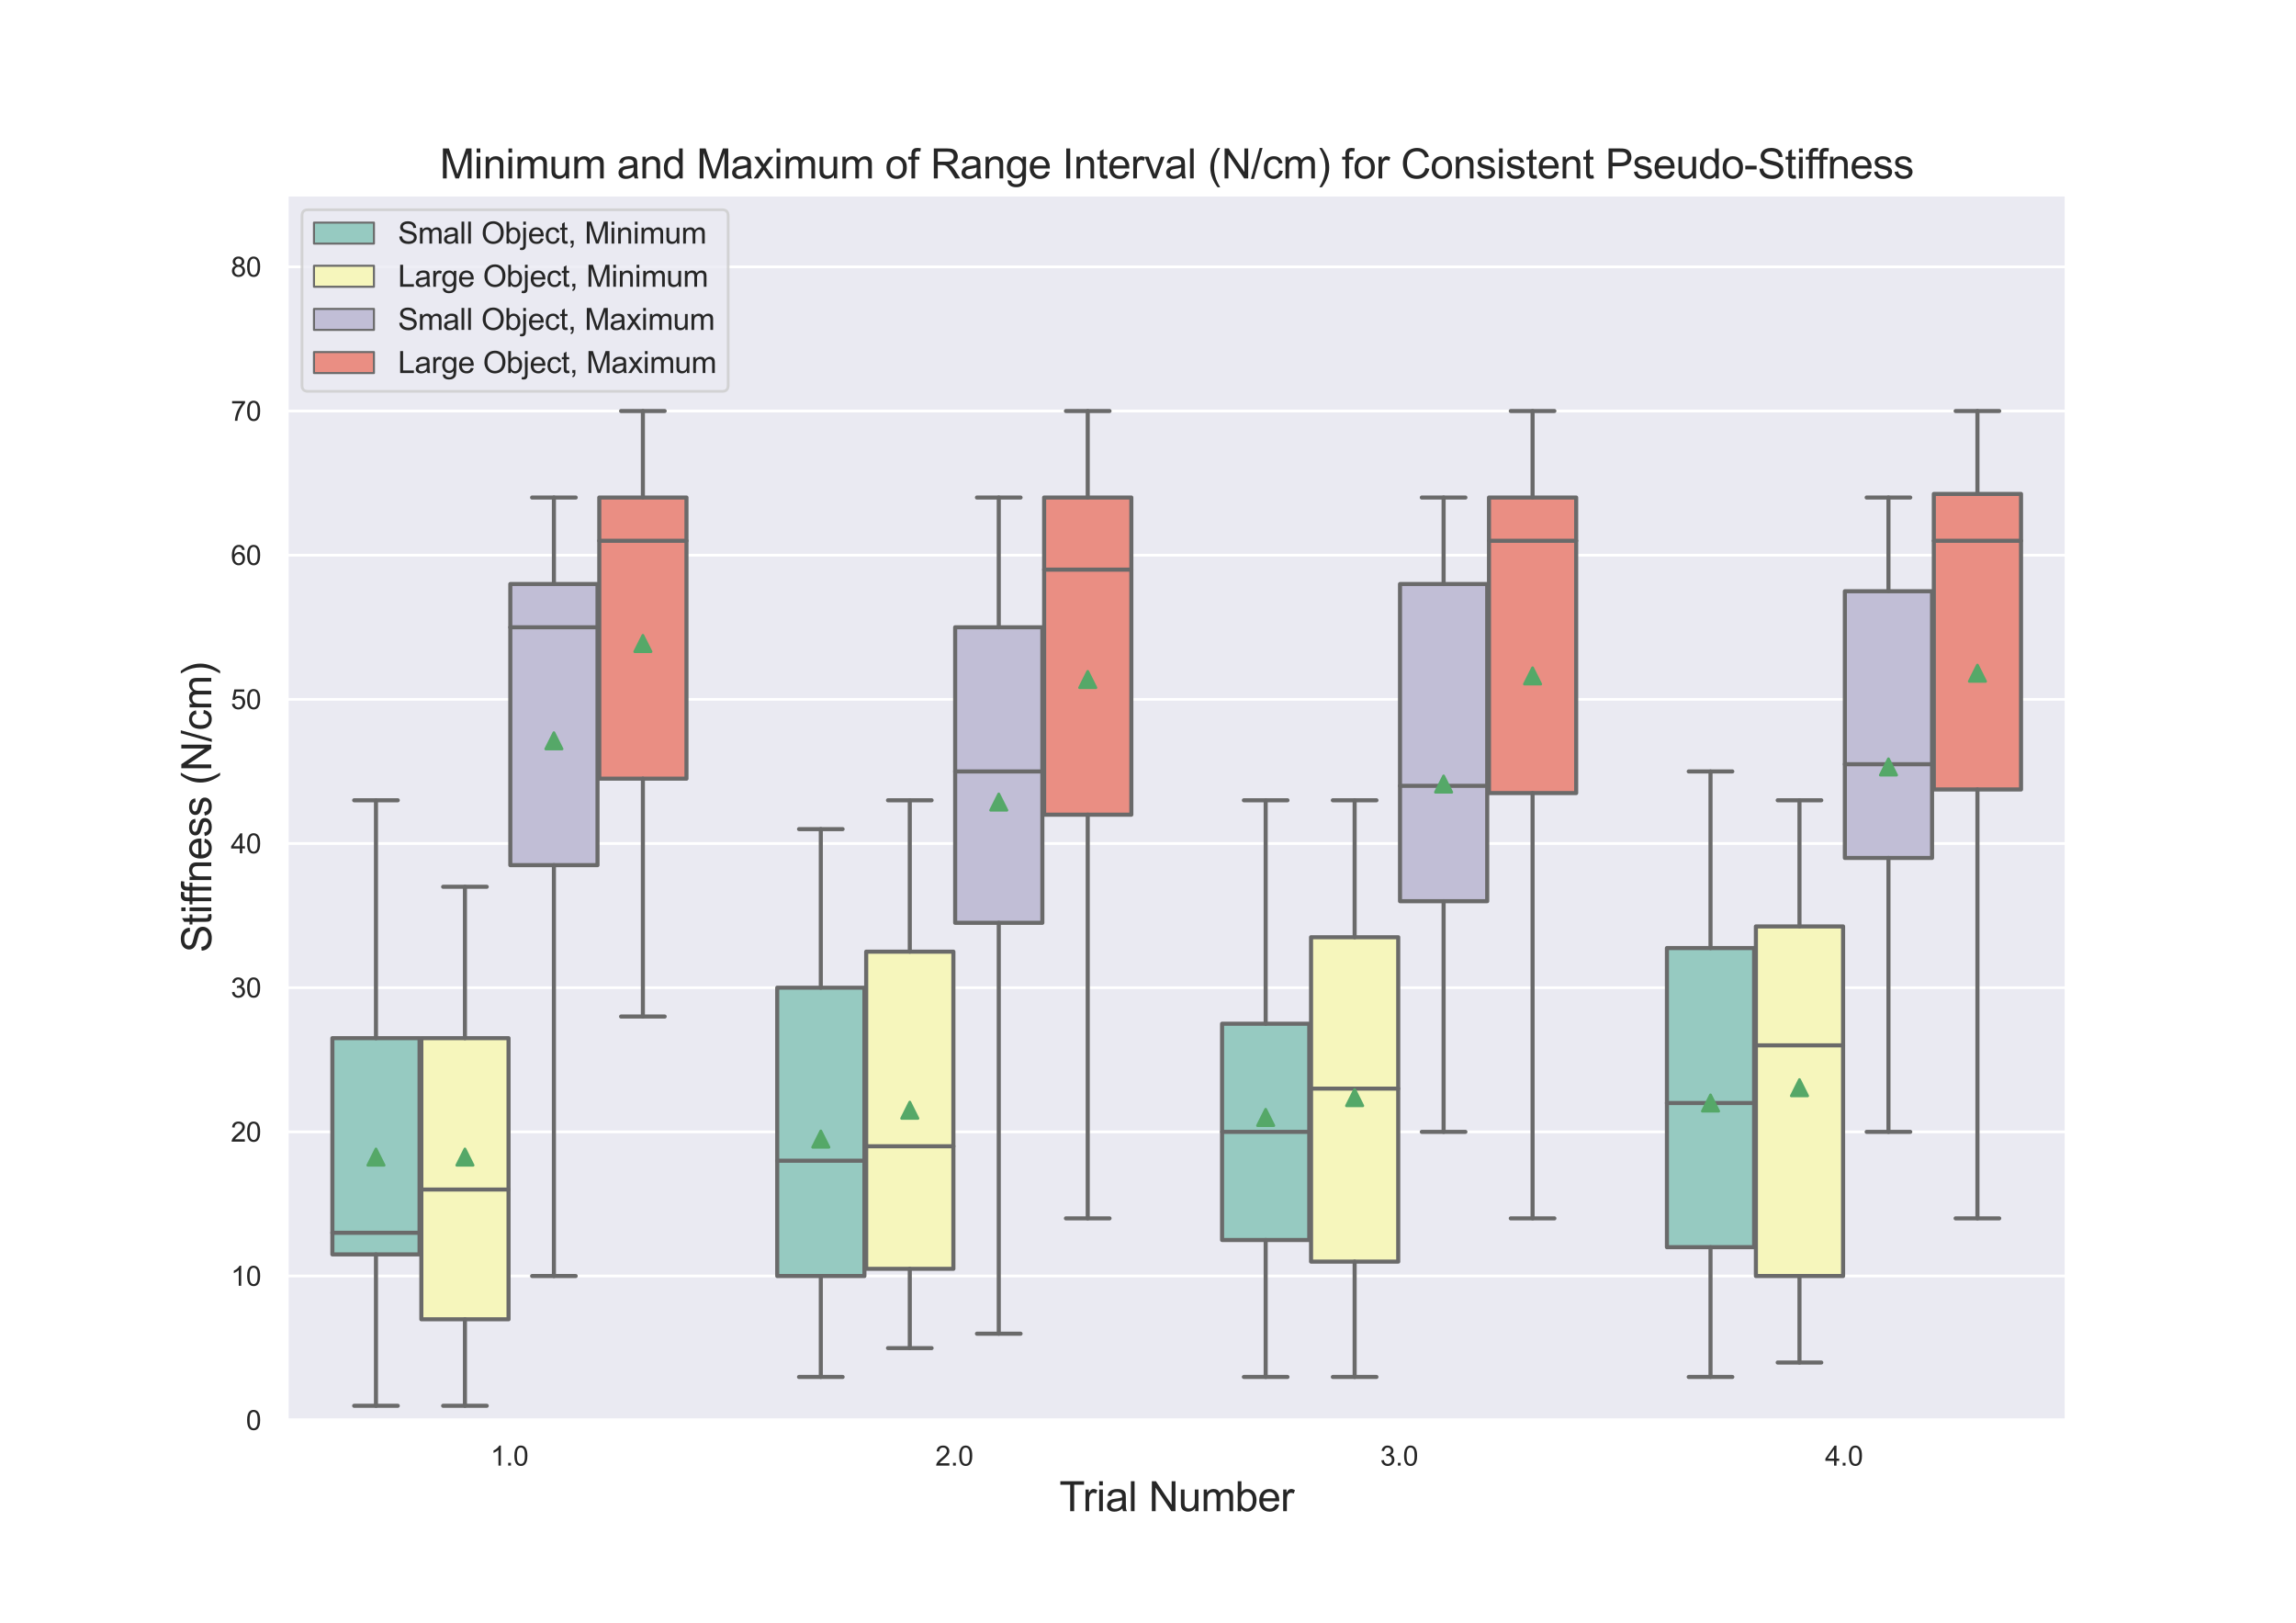 <?xml version="1.0" encoding="utf-8" standalone="no"?>
<!DOCTYPE svg PUBLIC "-//W3C//DTD SVG 1.1//EN"
  "http://www.w3.org/Graphics/SVG/1.1/DTD/svg11.dtd">
<svg height="595.44pt" version="1.1" viewBox="0 0 842.4 595.44" width="842.4pt" xmlns="http://www.w3.org/2000/svg" xmlns:xlink="http://www.w3.org/1999/xlink">
 <defs>
  <style type="text/css">*{stroke-linecap:butt;stroke-linejoin:round;}</style>
 </defs>
 <g id="figure_1">
  <g id="patch_1">
   <path d="M 0 595.44 
L 842.4 595.44 
L 842.4 0 
L 0 0 
z
" style="fill:#ffffff;"/>
  </g>
  <g id="axes_1">
   <g id="patch_2">
    <path d="M 105.3 521.01 
L 758.16 521.01 
L 758.16 71.453 
L 105.3 71.453 
z
" style="fill:#eaeaf2;"/>
   </g>
   <g id="matplotlib.axis_1">
    <g id="xtick_1">
     <g id="text_1">
      <!-- 1.0 -->
      <g style="fill:#262626;" transform="translate(179.958 537.668)scale(0.1 -0.1)">
       <defs>
        <path d="M 2384 0 
L 1822 0 
L 1822 3584 
Q 1619 3391 1289 3197 
Q 959 3003 697 2906 
L 697 3450 
Q 1169 3672 1522 3987 
Q 1875 4303 2022 4600 
L 2384 4600 
L 2384 0 
z
" id="ArialMT-31" transform="scale(0.016)"/>
        <path d="M 581 0 
L 581 641 
L 1222 641 
L 1222 0 
L 581 0 
z
" id="ArialMT-2e" transform="scale(0.016)"/>
        <path d="M 266 2259 
Q 266 3072 433 3567 
Q 600 4063 929 4331 
Q 1259 4600 1759 4600 
Q 2128 4600 2406 4451 
Q 2684 4303 2865 4023 
Q 3047 3744 3150 3342 
Q 3253 2941 3253 2259 
Q 3253 1453 3087 958 
Q 2922 463 2592 192 
Q 2263 -78 1759 -78 
Q 1097 -78 719 397 
Q 266 969 266 2259 
z
M 844 2259 
Q 844 1131 1108 757 
Q 1372 384 1759 384 
Q 2147 384 2411 759 
Q 2675 1134 2675 2259 
Q 2675 3391 2411 3762 
Q 2147 4134 1753 4134 
Q 1366 4134 1134 3806 
Q 844 3388 844 2259 
z
" id="ArialMT-30" transform="scale(0.016)"/>
       </defs>
       <use xlink:href="#ArialMT-31"/>
       <use x="55.615" xlink:href="#ArialMT-2e"/>
       <use x="83.398" xlink:href="#ArialMT-30"/>
      </g>
     </g>
    </g>
    <g id="xtick_2">
     <g id="text_2">
      <!-- 2.0 -->
      <g style="fill:#262626;" transform="translate(343.173 537.668)scale(0.1 -0.1)">
       <defs>
        <path d="M 3222 541 
L 3222 0 
L 194 0 
Q 188 203 259 391 
Q 375 700 629 1000 
Q 884 1300 1366 1694 
Q 2113 2306 2375 2664 
Q 2638 3022 2638 3341 
Q 2638 3675 2398 3904 
Q 2159 4134 1775 4134 
Q 1369 4134 1125 3890 
Q 881 3647 878 3216 
L 300 3275 
Q 359 3922 746 4261 
Q 1134 4600 1788 4600 
Q 2447 4600 2831 4234 
Q 3216 3869 3216 3328 
Q 3216 3053 3103 2787 
Q 2991 2522 2730 2228 
Q 2469 1934 1863 1422 
Q 1356 997 1212 845 
Q 1069 694 975 541 
L 3222 541 
z
" id="ArialMT-32" transform="scale(0.016)"/>
       </defs>
       <use xlink:href="#ArialMT-32"/>
       <use x="55.615" xlink:href="#ArialMT-2e"/>
       <use x="83.398" xlink:href="#ArialMT-30"/>
      </g>
     </g>
    </g>
    <g id="xtick_3">
     <g id="text_3">
      <!-- 3.0 -->
      <g style="fill:#262626;" transform="translate(506.387 537.668)scale(0.1 -0.1)">
       <defs>
        <path d="M 269 1209 
L 831 1284 
Q 928 806 1161 595 
Q 1394 384 1728 384 
Q 2125 384 2398 659 
Q 2672 934 2672 1341 
Q 2672 1728 2419 1979 
Q 2166 2231 1775 2231 
Q 1616 2231 1378 2169 
L 1441 2663 
Q 1497 2656 1531 2656 
Q 1891 2656 2178 2843 
Q 2466 3031 2466 3422 
Q 2466 3731 2256 3934 
Q 2047 4138 1716 4138 
Q 1388 4138 1169 3931 
Q 950 3725 888 3313 
L 325 3413 
Q 428 3978 793 4289 
Q 1159 4600 1703 4600 
Q 2078 4600 2393 4439 
Q 2709 4278 2876 4000 
Q 3044 3722 3044 3409 
Q 3044 3113 2884 2869 
Q 2725 2625 2413 2481 
Q 2819 2388 3044 2092 
Q 3269 1797 3269 1353 
Q 3269 753 2831 336 
Q 2394 -81 1725 -81 
Q 1122 -81 723 278 
Q 325 638 269 1209 
z
" id="ArialMT-33" transform="scale(0.016)"/>
       </defs>
       <use xlink:href="#ArialMT-33"/>
       <use x="55.615" xlink:href="#ArialMT-2e"/>
       <use x="83.398" xlink:href="#ArialMT-30"/>
      </g>
     </g>
    </g>
    <g id="xtick_4">
     <g id="text_4">
      <!-- 4.0 -->
      <g style="fill:#262626;" transform="translate(669.602 537.668)scale(0.1 -0.1)">
       <defs>
        <path d="M 2069 0 
L 2069 1097 
L 81 1097 
L 81 1613 
L 2172 4581 
L 2631 4581 
L 2631 1613 
L 3250 1613 
L 3250 1097 
L 2631 1097 
L 2631 0 
L 2069 0 
z
M 2069 1613 
L 2069 3678 
L 634 1613 
L 2069 1613 
z
" id="ArialMT-34" transform="scale(0.016)"/>
       </defs>
       <use xlink:href="#ArialMT-34"/>
       <use x="55.615" xlink:href="#ArialMT-2e"/>
       <use x="83.398" xlink:href="#ArialMT-30"/>
      </g>
     </g>
    </g>
    <g id="text_5">
     <!-- Trial Number -->
     <g style="fill:#262626;" transform="translate(388.673 554.392)scale(0.15 -0.15)">
      <defs>
       <path d="M 1659 0 
L 1659 4041 
L 150 4041 
L 150 4581 
L 3781 4581 
L 3781 4041 
L 2266 4041 
L 2266 0 
L 1659 0 
z
" id="ArialMT-54" transform="scale(0.016)"/>
       <path d="M 416 0 
L 416 3319 
L 922 3319 
L 922 2816 
Q 1116 3169 1280 3281 
Q 1444 3394 1641 3394 
Q 1925 3394 2219 3213 
L 2025 2691 
Q 1819 2813 1613 2813 
Q 1428 2813 1281 2702 
Q 1134 2591 1072 2394 
Q 978 2094 978 1738 
L 978 0 
L 416 0 
z
" id="ArialMT-72" transform="scale(0.016)"/>
       <path d="M 425 3934 
L 425 4581 
L 988 4581 
L 988 3934 
L 425 3934 
z
M 425 0 
L 425 3319 
L 988 3319 
L 988 0 
L 425 0 
z
" id="ArialMT-69" transform="scale(0.016)"/>
       <path d="M 2588 409 
Q 2275 144 1986 34 
Q 1697 -75 1366 -75 
Q 819 -75 525 192 
Q 231 459 231 875 
Q 231 1119 342 1320 
Q 453 1522 633 1644 
Q 813 1766 1038 1828 
Q 1203 1872 1538 1913 
Q 2219 1994 2541 2106 
Q 2544 2222 2544 2253 
Q 2544 2597 2384 2738 
Q 2169 2928 1744 2928 
Q 1347 2928 1158 2789 
Q 969 2650 878 2297 
L 328 2372 
Q 403 2725 575 2942 
Q 747 3159 1072 3276 
Q 1397 3394 1825 3394 
Q 2250 3394 2515 3294 
Q 2781 3194 2906 3042 
Q 3031 2891 3081 2659 
Q 3109 2516 3109 2141 
L 3109 1391 
Q 3109 606 3145 398 
Q 3181 191 3288 0 
L 2700 0 
Q 2613 175 2588 409 
z
M 2541 1666 
Q 2234 1541 1622 1453 
Q 1275 1403 1131 1340 
Q 988 1278 909 1158 
Q 831 1038 831 891 
Q 831 666 1001 516 
Q 1172 366 1500 366 
Q 1825 366 2078 508 
Q 2331 650 2450 897 
Q 2541 1088 2541 1459 
L 2541 1666 
z
" id="ArialMT-61" transform="scale(0.016)"/>
       <path d="M 409 0 
L 409 4581 
L 972 4581 
L 972 0 
L 409 0 
z
" id="ArialMT-6c" transform="scale(0.016)"/>
       <path id="ArialMT-20" transform="scale(0.016)"/>
       <path d="M 488 0 
L 488 4581 
L 1109 4581 
L 3516 984 
L 3516 4581 
L 4097 4581 
L 4097 0 
L 3475 0 
L 1069 3600 
L 1069 0 
L 488 0 
z
" id="ArialMT-4e" transform="scale(0.016)"/>
       <path d="M 2597 0 
L 2597 488 
Q 2209 -75 1544 -75 
Q 1250 -75 995 37 
Q 741 150 617 320 
Q 494 491 444 738 
Q 409 903 409 1263 
L 409 3319 
L 972 3319 
L 972 1478 
Q 972 1038 1006 884 
Q 1059 663 1231 536 
Q 1403 409 1656 409 
Q 1909 409 2131 539 
Q 2353 669 2445 892 
Q 2538 1116 2538 1541 
L 2538 3319 
L 3100 3319 
L 3100 0 
L 2597 0 
z
" id="ArialMT-75" transform="scale(0.016)"/>
       <path d="M 422 0 
L 422 3319 
L 925 3319 
L 925 2853 
Q 1081 3097 1340 3245 
Q 1600 3394 1931 3394 
Q 2300 3394 2536 3241 
Q 2772 3088 2869 2813 
Q 3263 3394 3894 3394 
Q 4388 3394 4653 3120 
Q 4919 2847 4919 2278 
L 4919 0 
L 4359 0 
L 4359 2091 
Q 4359 2428 4304 2576 
Q 4250 2725 4106 2815 
Q 3963 2906 3769 2906 
Q 3419 2906 3187 2673 
Q 2956 2441 2956 1928 
L 2956 0 
L 2394 0 
L 2394 2156 
Q 2394 2531 2256 2718 
Q 2119 2906 1806 2906 
Q 1569 2906 1367 2781 
Q 1166 2656 1075 2415 
Q 984 2175 984 1722 
L 984 0 
L 422 0 
z
" id="ArialMT-6d" transform="scale(0.016)"/>
       <path d="M 941 0 
L 419 0 
L 419 4581 
L 981 4581 
L 981 2947 
Q 1338 3394 1891 3394 
Q 2197 3394 2470 3270 
Q 2744 3147 2920 2923 
Q 3097 2700 3197 2384 
Q 3297 2069 3297 1709 
Q 3297 856 2875 390 
Q 2453 -75 1863 -75 
Q 1275 -75 941 416 
L 941 0 
z
M 934 1684 
Q 934 1088 1097 822 
Q 1363 388 1816 388 
Q 2184 388 2453 708 
Q 2722 1028 2722 1663 
Q 2722 2313 2464 2622 
Q 2206 2931 1841 2931 
Q 1472 2931 1203 2611 
Q 934 2291 934 1684 
z
" id="ArialMT-62" transform="scale(0.016)"/>
       <path d="M 2694 1069 
L 3275 997 
Q 3138 488 2766 206 
Q 2394 -75 1816 -75 
Q 1088 -75 661 373 
Q 234 822 234 1631 
Q 234 2469 665 2931 
Q 1097 3394 1784 3394 
Q 2450 3394 2872 2941 
Q 3294 2488 3294 1666 
Q 3294 1616 3291 1516 
L 816 1516 
Q 847 969 1125 678 
Q 1403 388 1819 388 
Q 2128 388 2347 550 
Q 2566 713 2694 1069 
z
M 847 1978 
L 2700 1978 
Q 2663 2397 2488 2606 
Q 2219 2931 1791 2931 
Q 1403 2931 1139 2672 
Q 875 2413 847 1978 
z
" id="ArialMT-65" transform="scale(0.016)"/>
      </defs>
      <use xlink:href="#ArialMT-54"/>
      <use x="57.334" xlink:href="#ArialMT-72"/>
      <use x="90.635" xlink:href="#ArialMT-69"/>
      <use x="112.852" xlink:href="#ArialMT-61"/>
      <use x="168.467" xlink:href="#ArialMT-6c"/>
      <use x="190.684" xlink:href="#ArialMT-20"/>
      <use x="218.467" xlink:href="#ArialMT-4e"/>
      <use x="290.684" xlink:href="#ArialMT-75"/>
      <use x="346.299" xlink:href="#ArialMT-6d"/>
      <use x="429.6" xlink:href="#ArialMT-62"/>
      <use x="485.215" xlink:href="#ArialMT-65"/>
      <use x="540.83" xlink:href="#ArialMT-72"/>
     </g>
    </g>
   </g>
   <g id="matplotlib.axis_2">
    <g id="ytick_1">
     <g id="line2d_1">
      <path clip-path="url(#p7544b16200)" d="M 105.3 521.01 
L 758.16 521.01 
" style="fill:none;stroke:#ffffff;stroke-linecap:round;"/>
     </g>
     <g id="text_6">
      <!-- 0 -->
      <g style="fill:#262626;" transform="translate(90.239 524.589)scale(0.1 -0.1)">
       <use xlink:href="#ArialMT-30"/>
      </g>
     </g>
    </g>
    <g id="ytick_2">
     <g id="line2d_2">
      <path clip-path="url(#p7544b16200)" d="M 105.3 468.121 
L 758.16 468.121 
" style="fill:none;stroke:#ffffff;stroke-linecap:round;"/>
     </g>
     <g id="text_7">
      <!-- 10 -->
      <g style="fill:#262626;" transform="translate(84.678 471.7)scale(0.1 -0.1)">
       <use xlink:href="#ArialMT-31"/>
       <use x="55.615" xlink:href="#ArialMT-30"/>
      </g>
     </g>
    </g>
    <g id="ytick_3">
     <g id="line2d_3">
      <path clip-path="url(#p7544b16200)" d="M 105.3 415.232 
L 758.16 415.232 
" style="fill:none;stroke:#ffffff;stroke-linecap:round;"/>
     </g>
     <g id="text_8">
      <!-- 20 -->
      <g style="fill:#262626;" transform="translate(84.678 418.811)scale(0.1 -0.1)">
       <use xlink:href="#ArialMT-32"/>
       <use x="55.615" xlink:href="#ArialMT-30"/>
      </g>
     </g>
    </g>
    <g id="ytick_4">
     <g id="line2d_4">
      <path clip-path="url(#p7544b16200)" d="M 105.3 362.343 
L 758.16 362.343 
" style="fill:none;stroke:#ffffff;stroke-linecap:round;"/>
     </g>
     <g id="text_9">
      <!-- 30 -->
      <g style="fill:#262626;" transform="translate(84.678 365.922)scale(0.1 -0.1)">
       <use xlink:href="#ArialMT-33"/>
       <use x="55.615" xlink:href="#ArialMT-30"/>
      </g>
     </g>
    </g>
    <g id="ytick_5">
     <g id="line2d_5">
      <path clip-path="url(#p7544b16200)" d="M 105.3 309.454 
L 758.16 309.454 
" style="fill:none;stroke:#ffffff;stroke-linecap:round;"/>
     </g>
     <g id="text_10">
      <!-- 40 -->
      <g style="fill:#262626;" transform="translate(84.678 313.033)scale(0.1 -0.1)">
       <use xlink:href="#ArialMT-34"/>
       <use x="55.615" xlink:href="#ArialMT-30"/>
      </g>
     </g>
    </g>
    <g id="ytick_6">
     <g id="line2d_6">
      <path clip-path="url(#p7544b16200)" d="M 105.3 256.565 
L 758.16 256.565 
" style="fill:none;stroke:#ffffff;stroke-linecap:round;"/>
     </g>
     <g id="text_11">
      <!-- 50 -->
      <g style="fill:#262626;" transform="translate(84.678 260.143)scale(0.1 -0.1)">
       <defs>
        <path d="M 266 1200 
L 856 1250 
Q 922 819 1161 601 
Q 1400 384 1738 384 
Q 2144 384 2425 690 
Q 2706 997 2706 1503 
Q 2706 1984 2436 2262 
Q 2166 2541 1728 2541 
Q 1456 2541 1237 2417 
Q 1019 2294 894 2097 
L 366 2166 
L 809 4519 
L 3088 4519 
L 3088 3981 
L 1259 3981 
L 1013 2750 
Q 1425 3038 1878 3038 
Q 2478 3038 2890 2622 
Q 3303 2206 3303 1553 
Q 3303 931 2941 478 
Q 2500 -78 1738 -78 
Q 1113 -78 717 272 
Q 322 622 266 1200 
z
" id="ArialMT-35" transform="scale(0.016)"/>
       </defs>
       <use xlink:href="#ArialMT-35"/>
       <use x="55.615" xlink:href="#ArialMT-30"/>
      </g>
     </g>
    </g>
    <g id="ytick_7">
     <g id="line2d_7">
      <path clip-path="url(#p7544b16200)" d="M 105.3 203.676 
L 758.16 203.676 
" style="fill:none;stroke:#ffffff;stroke-linecap:round;"/>
     </g>
     <g id="text_12">
      <!-- 60 -->
      <g style="fill:#262626;" transform="translate(84.678 207.254)scale(0.1 -0.1)">
       <defs>
        <path d="M 3184 3459 
L 2625 3416 
Q 2550 3747 2413 3897 
Q 2184 4138 1850 4138 
Q 1581 4138 1378 3988 
Q 1113 3794 959 3422 
Q 806 3050 800 2363 
Q 1003 2672 1297 2822 
Q 1591 2972 1913 2972 
Q 2475 2972 2870 2558 
Q 3266 2144 3266 1488 
Q 3266 1056 3080 686 
Q 2894 316 2569 119 
Q 2244 -78 1831 -78 
Q 1128 -78 684 439 
Q 241 956 241 2144 
Q 241 3472 731 4075 
Q 1159 4600 1884 4600 
Q 2425 4600 2770 4297 
Q 3116 3994 3184 3459 
z
M 888 1484 
Q 888 1194 1011 928 
Q 1134 663 1356 523 
Q 1578 384 1822 384 
Q 2178 384 2434 671 
Q 2691 959 2691 1453 
Q 2691 1928 2437 2201 
Q 2184 2475 1800 2475 
Q 1419 2475 1153 2201 
Q 888 1928 888 1484 
z
" id="ArialMT-36" transform="scale(0.016)"/>
       </defs>
       <use xlink:href="#ArialMT-36"/>
       <use x="55.615" xlink:href="#ArialMT-30"/>
      </g>
     </g>
    </g>
    <g id="ytick_8">
     <g id="line2d_8">
      <path clip-path="url(#p7544b16200)" d="M 105.3 150.786 
L 758.16 150.786 
" style="fill:none;stroke:#ffffff;stroke-linecap:round;"/>
     </g>
     <g id="text_13">
      <!-- 70 -->
      <g style="fill:#262626;" transform="translate(84.678 154.365)scale(0.1 -0.1)">
       <defs>
        <path d="M 303 3981 
L 303 4522 
L 3269 4522 
L 3269 4084 
Q 2831 3619 2401 2847 
Q 1972 2075 1738 1259 
Q 1569 684 1522 0 
L 944 0 
Q 953 541 1156 1306 
Q 1359 2072 1739 2783 
Q 2119 3494 2547 3981 
L 303 3981 
z
" id="ArialMT-37" transform="scale(0.016)"/>
       </defs>
       <use xlink:href="#ArialMT-37"/>
       <use x="55.615" xlink:href="#ArialMT-30"/>
      </g>
     </g>
    </g>
    <g id="ytick_9">
     <g id="line2d_9">
      <path clip-path="url(#p7544b16200)" d="M 105.3 97.897 
L 758.16 97.897 
" style="fill:none;stroke:#ffffff;stroke-linecap:round;"/>
     </g>
     <g id="text_14">
      <!-- 80 -->
      <g style="fill:#262626;" transform="translate(84.678 101.476)scale(0.1 -0.1)">
       <defs>
        <path d="M 1131 2484 
Q 781 2613 612 2850 
Q 444 3088 444 3419 
Q 444 3919 803 4259 
Q 1163 4600 1759 4600 
Q 2359 4600 2725 4251 
Q 3091 3903 3091 3403 
Q 3091 3084 2923 2848 
Q 2756 2613 2416 2484 
Q 2838 2347 3058 2040 
Q 3278 1734 3278 1309 
Q 3278 722 2862 322 
Q 2447 -78 1769 -78 
Q 1091 -78 675 323 
Q 259 725 259 1325 
Q 259 1772 486 2073 
Q 713 2375 1131 2484 
z
M 1019 3438 
Q 1019 3113 1228 2906 
Q 1438 2700 1772 2700 
Q 2097 2700 2305 2904 
Q 2513 3109 2513 3406 
Q 2513 3716 2298 3927 
Q 2084 4138 1766 4138 
Q 1444 4138 1231 3931 
Q 1019 3725 1019 3438 
z
M 838 1322 
Q 838 1081 952 856 
Q 1066 631 1291 507 
Q 1516 384 1775 384 
Q 2178 384 2440 643 
Q 2703 903 2703 1303 
Q 2703 1709 2433 1975 
Q 2163 2241 1756 2241 
Q 1359 2241 1098 1978 
Q 838 1716 838 1322 
z
" id="ArialMT-38" transform="scale(0.016)"/>
       </defs>
       <use xlink:href="#ArialMT-38"/>
       <use x="55.615" xlink:href="#ArialMT-30"/>
      </g>
     </g>
    </g>
    <g id="text_15">
     <!-- Stiffness (N/cm) -->
     <g style="fill:#262626;" transform="translate(77.521 349.437)rotate(-90)scale(0.15 -0.15)">
      <defs>
       <path d="M 288 1472 
L 859 1522 
Q 900 1178 1048 958 
Q 1197 738 1509 602 
Q 1822 466 2213 466 
Q 2559 466 2825 569 
Q 3091 672 3220 851 
Q 3350 1031 3350 1244 
Q 3350 1459 3225 1620 
Q 3100 1781 2813 1891 
Q 2628 1963 1997 2114 
Q 1366 2266 1113 2400 
Q 784 2572 623 2826 
Q 463 3081 463 3397 
Q 463 3744 659 4045 
Q 856 4347 1234 4503 
Q 1613 4659 2075 4659 
Q 2584 4659 2973 4495 
Q 3363 4331 3572 4012 
Q 3781 3694 3797 3291 
L 3216 3247 
Q 3169 3681 2898 3903 
Q 2628 4125 2100 4125 
Q 1550 4125 1298 3923 
Q 1047 3722 1047 3438 
Q 1047 3191 1225 3031 
Q 1400 2872 2139 2705 
Q 2878 2538 3153 2413 
Q 3553 2228 3743 1945 
Q 3934 1663 3934 1294 
Q 3934 928 3725 604 
Q 3516 281 3123 101 
Q 2731 -78 2241 -78 
Q 1619 -78 1198 103 
Q 778 284 539 648 
Q 300 1013 288 1472 
z
" id="ArialMT-53" transform="scale(0.016)"/>
       <path d="M 1650 503 
L 1731 6 
Q 1494 -44 1306 -44 
Q 1000 -44 831 53 
Q 663 150 594 308 
Q 525 466 525 972 
L 525 2881 
L 113 2881 
L 113 3319 
L 525 3319 
L 525 4141 
L 1084 4478 
L 1084 3319 
L 1650 3319 
L 1650 2881 
L 1084 2881 
L 1084 941 
Q 1084 700 1114 631 
Q 1144 563 1211 522 
Q 1278 481 1403 481 
Q 1497 481 1650 503 
z
" id="ArialMT-74" transform="scale(0.016)"/>
       <path d="M 556 0 
L 556 2881 
L 59 2881 
L 59 3319 
L 556 3319 
L 556 3672 
Q 556 4006 616 4169 
Q 697 4388 901 4523 
Q 1106 4659 1475 4659 
Q 1713 4659 2000 4603 
L 1916 4113 
Q 1741 4144 1584 4144 
Q 1328 4144 1222 4034 
Q 1116 3925 1116 3625 
L 1116 3319 
L 1763 3319 
L 1763 2881 
L 1116 2881 
L 1116 0 
L 556 0 
z
" id="ArialMT-66" transform="scale(0.016)"/>
       <path d="M 422 0 
L 422 3319 
L 928 3319 
L 928 2847 
Q 1294 3394 1984 3394 
Q 2284 3394 2536 3286 
Q 2788 3178 2913 3003 
Q 3038 2828 3088 2588 
Q 3119 2431 3119 2041 
L 3119 0 
L 2556 0 
L 2556 2019 
Q 2556 2363 2490 2533 
Q 2425 2703 2258 2804 
Q 2091 2906 1866 2906 
Q 1506 2906 1245 2678 
Q 984 2450 984 1813 
L 984 0 
L 422 0 
z
" id="ArialMT-6e" transform="scale(0.016)"/>
       <path d="M 197 991 
L 753 1078 
Q 800 744 1014 566 
Q 1228 388 1613 388 
Q 2000 388 2187 545 
Q 2375 703 2375 916 
Q 2375 1106 2209 1216 
Q 2094 1291 1634 1406 
Q 1016 1563 777 1677 
Q 538 1791 414 1992 
Q 291 2194 291 2438 
Q 291 2659 392 2848 
Q 494 3038 669 3163 
Q 800 3259 1026 3326 
Q 1253 3394 1513 3394 
Q 1903 3394 2198 3281 
Q 2494 3169 2634 2976 
Q 2775 2784 2828 2463 
L 2278 2388 
Q 2241 2644 2061 2787 
Q 1881 2931 1553 2931 
Q 1166 2931 1000 2803 
Q 834 2675 834 2503 
Q 834 2394 903 2306 
Q 972 2216 1119 2156 
Q 1203 2125 1616 2013 
Q 2213 1853 2448 1751 
Q 2684 1650 2818 1456 
Q 2953 1263 2953 975 
Q 2953 694 2789 445 
Q 2625 197 2315 61 
Q 2006 -75 1616 -75 
Q 969 -75 630 194 
Q 291 463 197 991 
z
" id="ArialMT-73" transform="scale(0.016)"/>
       <path d="M 1497 -1347 
Q 1031 -759 709 28 
Q 388 816 388 1659 
Q 388 2403 628 3084 
Q 909 3875 1497 4659 
L 1900 4659 
Q 1522 4009 1400 3731 
Q 1209 3300 1100 2831 
Q 966 2247 966 1656 
Q 966 153 1900 -1347 
L 1497 -1347 
z
" id="ArialMT-28" transform="scale(0.016)"/>
       <path d="M 0 -78 
L 1328 4659 
L 1778 4659 
L 453 -78 
L 0 -78 
z
" id="ArialMT-2f" transform="scale(0.016)"/>
       <path d="M 2588 1216 
L 3141 1144 
Q 3050 572 2676 248 
Q 2303 -75 1759 -75 
Q 1078 -75 664 370 
Q 250 816 250 1647 
Q 250 2184 428 2587 
Q 606 2991 970 3192 
Q 1334 3394 1763 3394 
Q 2303 3394 2647 3120 
Q 2991 2847 3088 2344 
L 2541 2259 
Q 2463 2594 2264 2762 
Q 2066 2931 1784 2931 
Q 1359 2931 1093 2626 
Q 828 2322 828 1663 
Q 828 994 1084 691 
Q 1341 388 1753 388 
Q 2084 388 2306 591 
Q 2528 794 2588 1216 
z
" id="ArialMT-63" transform="scale(0.016)"/>
       <path d="M 791 -1347 
L 388 -1347 
Q 1322 153 1322 1656 
Q 1322 2244 1188 2822 
Q 1081 3291 891 3722 
Q 769 4003 388 4659 
L 791 4659 
Q 1378 3875 1659 3084 
Q 1900 2403 1900 1659 
Q 1900 816 1576 28 
Q 1253 -759 791 -1347 
z
" id="ArialMT-29" transform="scale(0.016)"/>
      </defs>
      <use xlink:href="#ArialMT-53"/>
      <use x="66.699" xlink:href="#ArialMT-74"/>
      <use x="94.482" xlink:href="#ArialMT-69"/>
      <use x="116.699" xlink:href="#ArialMT-66"/>
      <use x="142.732" xlink:href="#ArialMT-66"/>
      <use x="170.516" xlink:href="#ArialMT-6e"/>
      <use x="226.131" xlink:href="#ArialMT-65"/>
      <use x="281.746" xlink:href="#ArialMT-73"/>
      <use x="331.746" xlink:href="#ArialMT-73"/>
      <use x="381.746" xlink:href="#ArialMT-20"/>
      <use x="409.529" xlink:href="#ArialMT-28"/>
      <use x="442.83" xlink:href="#ArialMT-4e"/>
      <use x="515.047" xlink:href="#ArialMT-2f"/>
      <use x="542.83" xlink:href="#ArialMT-63"/>
      <use x="592.83" xlink:href="#ArialMT-6d"/>
      <use x="676.131" xlink:href="#ArialMT-29"/>
     </g>
    </g>
   </g>
   <g id="patch_3">
    <path clip-path="url(#p7544b16200)" d="M 121.948 460.188 
L 153.938 460.188 
L 153.938 380.854 
L 121.948 380.854 
L 121.948 460.188 
z
" style="fill:#96cac1;stroke:#6a6a6a;stroke-linejoin:miter;stroke-width:1.5;"/>
   </g>
   <g id="patch_4">
    <path clip-path="url(#p7544b16200)" d="M 154.591 483.988 
L 186.581 483.988 
L 186.581 380.854 
L 154.591 380.854 
L 154.591 483.988 
z
" style="fill:#f6f6bc;stroke:#6a6a6a;stroke-linejoin:miter;stroke-width:1.5;"/>
   </g>
   <g id="patch_5">
    <path clip-path="url(#p7544b16200)" d="M 187.234 317.387 
L 219.224 317.387 
L 219.224 214.253 
L 187.234 214.253 
L 187.234 317.387 
z
" style="fill:#c1bed6;stroke:#6a6a6a;stroke-linejoin:miter;stroke-width:1.5;"/>
   </g>
   <g id="patch_6">
    <path clip-path="url(#p7544b16200)" d="M 219.877 285.654 
L 251.867 285.654 
L 251.867 182.52 
L 219.877 182.52 
L 219.877 285.654 
z
" style="fill:#ea8e83;stroke:#6a6a6a;stroke-linejoin:miter;stroke-width:1.5;"/>
   </g>
   <g id="patch_7">
    <path clip-path="url(#p7544b16200)" d="M 285.163 468.121 
L 317.153 468.121 
L 317.153 362.343 
L 285.163 362.343 
L 285.163 468.121 
z
" style="fill:#96cac1;stroke:#6a6a6a;stroke-linejoin:miter;stroke-width:1.5;"/>
   </g>
   <g id="patch_8">
    <path clip-path="url(#p7544b16200)" d="M 317.806 465.476 
L 349.796 465.476 
L 349.796 349.12 
L 317.806 349.12 
L 317.806 465.476 
z
" style="fill:#f6f6bc;stroke:#6a6a6a;stroke-linejoin:miter;stroke-width:1.5;"/>
   </g>
   <g id="patch_9">
    <path clip-path="url(#p7544b16200)" d="M 350.449 338.543 
L 382.439 338.543 
L 382.439 230.12 
L 350.449 230.12 
L 350.449 338.543 
z
" style="fill:#c1bed6;stroke:#6a6a6a;stroke-linejoin:miter;stroke-width:1.5;"/>
   </g>
   <g id="patch_10">
    <path clip-path="url(#p7544b16200)" d="M 383.092 298.876 
L 415.082 298.876 
L 415.082 182.52 
L 383.092 182.52 
L 383.092 298.876 
z
" style="fill:#ea8e83;stroke:#6a6a6a;stroke-linejoin:miter;stroke-width:1.5;"/>
   </g>
   <g id="patch_11">
    <path clip-path="url(#p7544b16200)" d="M 448.378 454.899 
L 480.368 454.899 
L 480.368 375.565 
L 448.378 375.565 
L 448.378 454.899 
z
" style="fill:#96cac1;stroke:#6a6a6a;stroke-linejoin:miter;stroke-width:1.5;"/>
   </g>
   <g id="patch_12">
    <path clip-path="url(#p7544b16200)" d="M 481.021 462.832 
L 513.011 462.832 
L 513.011 343.832 
L 481.021 343.832 
L 481.021 462.832 
z
" style="fill:#f6f6bc;stroke:#6a6a6a;stroke-linejoin:miter;stroke-width:1.5;"/>
   </g>
   <g id="patch_13">
    <path clip-path="url(#p7544b16200)" d="M 513.664 330.609 
L 545.654 330.609 
L 545.654 214.253 
L 513.664 214.253 
L 513.664 330.609 
z
" style="fill:#c1bed6;stroke:#6a6a6a;stroke-linejoin:miter;stroke-width:1.5;"/>
   </g>
   <g id="patch_14">
    <path clip-path="url(#p7544b16200)" d="M 546.307 290.942 
L 578.297 290.942 
L 578.297 182.52 
L 546.307 182.52 
L 546.307 290.942 
z
" style="fill:#ea8e83;stroke:#6a6a6a;stroke-linejoin:miter;stroke-width:1.5;"/>
   </g>
   <g id="patch_15">
    <path clip-path="url(#p7544b16200)" d="M 611.593 457.543 
L 643.583 457.543 
L 643.583 347.798 
L 611.593 347.798 
L 611.593 457.543 
z
" style="fill:#96cac1;stroke:#6a6a6a;stroke-linejoin:miter;stroke-width:1.5;"/>
   </g>
   <g id="patch_16">
    <path clip-path="url(#p7544b16200)" d="M 644.236 468.121 
L 676.226 468.121 
L 676.226 339.865 
L 644.236 339.865 
L 644.236 468.121 
z
" style="fill:#f6f6bc;stroke:#6a6a6a;stroke-linejoin:miter;stroke-width:1.5;"/>
   </g>
   <g id="patch_17">
    <path clip-path="url(#p7544b16200)" d="M 676.879 314.743 
L 708.869 314.743 
L 708.869 216.898 
L 676.879 216.898 
L 676.879 314.743 
z
" style="fill:#c1bed6;stroke:#6a6a6a;stroke-linejoin:miter;stroke-width:1.5;"/>
   </g>
   <g id="patch_18">
    <path clip-path="url(#p7544b16200)" d="M 709.522 289.62 
L 741.512 289.62 
L 741.512 181.198 
L 709.522 181.198 
L 709.522 289.62 
z
" style="fill:#ea8e83;stroke:#6a6a6a;stroke-linejoin:miter;stroke-width:1.5;"/>
   </g>
   <g id="patch_19">
    <path clip-path="url(#p7544b16200)" d="M 186.907 521.01 
L 186.907 521.01 
L 186.907 521.01 
L 186.907 521.01 
z
" style="fill:#96cac1;stroke:#6a6a6a;stroke-linejoin:miter;stroke-width:0.75;"/>
   </g>
   <g id="patch_20">
    <path clip-path="url(#p7544b16200)" d="M 186.907 521.01 
L 186.907 521.01 
L 186.907 521.01 
L 186.907 521.01 
z
" style="fill:#f6f6bc;stroke:#6a6a6a;stroke-linejoin:miter;stroke-width:0.75;"/>
   </g>
   <g id="patch_21">
    <path clip-path="url(#p7544b16200)" d="M 186.907 521.01 
L 186.907 521.01 
L 186.907 521.01 
L 186.907 521.01 
z
" style="fill:#c1bed6;stroke:#6a6a6a;stroke-linejoin:miter;stroke-width:0.75;"/>
   </g>
   <g id="patch_22">
    <path clip-path="url(#p7544b16200)" d="M 186.907 521.01 
L 186.907 521.01 
L 186.907 521.01 
L 186.907 521.01 
z
" style="fill:#ea8e83;stroke:#6a6a6a;stroke-linejoin:miter;stroke-width:0.75;"/>
   </g>
   <g id="line2d_10">
    <path clip-path="url(#p7544b16200)" d="M 137.943 460.188 
L 137.943 515.721 
" style="fill:none;stroke:#6a6a6a;stroke-linecap:round;stroke-width:1.5;"/>
   </g>
   <g id="line2d_11">
    <path clip-path="url(#p7544b16200)" d="M 137.943 380.854 
L 137.943 293.587 
" style="fill:none;stroke:#6a6a6a;stroke-linecap:round;stroke-width:1.5;"/>
   </g>
   <g id="line2d_12">
    <path clip-path="url(#p7544b16200)" d="M 129.945 515.721 
L 145.941 515.721 
" style="fill:none;stroke:#6a6a6a;stroke-linecap:round;stroke-width:1.5;"/>
   </g>
   <g id="line2d_13">
    <path clip-path="url(#p7544b16200)" d="M 129.945 293.587 
L 145.941 293.587 
" style="fill:none;stroke:#6a6a6a;stroke-linecap:round;stroke-width:1.5;"/>
   </g>
   <g id="line2d_14"/>
   <g id="line2d_15">
    <path clip-path="url(#p7544b16200)" d="M 170.586 483.988 
L 170.586 515.721 
" style="fill:none;stroke:#6a6a6a;stroke-linecap:round;stroke-width:1.5;"/>
   </g>
   <g id="line2d_16">
    <path clip-path="url(#p7544b16200)" d="M 170.586 380.854 
L 170.586 325.32 
" style="fill:none;stroke:#6a6a6a;stroke-linecap:round;stroke-width:1.5;"/>
   </g>
   <g id="line2d_17">
    <path clip-path="url(#p7544b16200)" d="M 162.588 515.721 
L 178.584 515.721 
" style="fill:none;stroke:#6a6a6a;stroke-linecap:round;stroke-width:1.5;"/>
   </g>
   <g id="line2d_18">
    <path clip-path="url(#p7544b16200)" d="M 162.588 325.32 
L 178.584 325.32 
" style="fill:none;stroke:#6a6a6a;stroke-linecap:round;stroke-width:1.5;"/>
   </g>
   <g id="line2d_19"/>
   <g id="line2d_20">
    <path clip-path="url(#p7544b16200)" d="M 203.229 317.387 
L 203.229 468.121 
" style="fill:none;stroke:#6a6a6a;stroke-linecap:round;stroke-width:1.5;"/>
   </g>
   <g id="line2d_21">
    <path clip-path="url(#p7544b16200)" d="M 203.229 214.253 
L 203.229 182.52 
" style="fill:none;stroke:#6a6a6a;stroke-linecap:round;stroke-width:1.5;"/>
   </g>
   <g id="line2d_22">
    <path clip-path="url(#p7544b16200)" d="M 195.231 468.121 
L 211.227 468.121 
" style="fill:none;stroke:#6a6a6a;stroke-linecap:round;stroke-width:1.5;"/>
   </g>
   <g id="line2d_23">
    <path clip-path="url(#p7544b16200)" d="M 195.231 182.52 
L 211.227 182.52 
" style="fill:none;stroke:#6a6a6a;stroke-linecap:round;stroke-width:1.5;"/>
   </g>
   <g id="line2d_24"/>
   <g id="line2d_25">
    <path clip-path="url(#p7544b16200)" d="M 235.872 285.654 
L 235.872 372.921 
" style="fill:none;stroke:#6a6a6a;stroke-linecap:round;stroke-width:1.5;"/>
   </g>
   <g id="line2d_26">
    <path clip-path="url(#p7544b16200)" d="M 235.872 182.52 
L 235.872 150.786 
" style="fill:none;stroke:#6a6a6a;stroke-linecap:round;stroke-width:1.5;"/>
   </g>
   <g id="line2d_27">
    <path clip-path="url(#p7544b16200)" d="M 227.874 372.921 
L 243.87 372.921 
" style="fill:none;stroke:#6a6a6a;stroke-linecap:round;stroke-width:1.5;"/>
   </g>
   <g id="line2d_28">
    <path clip-path="url(#p7544b16200)" d="M 227.874 150.786 
L 243.87 150.786 
" style="fill:none;stroke:#6a6a6a;stroke-linecap:round;stroke-width:1.5;"/>
   </g>
   <g id="line2d_29"/>
   <g id="line2d_30">
    <path clip-path="url(#p7544b16200)" d="M 301.158 468.121 
L 301.158 505.143 
" style="fill:none;stroke:#6a6a6a;stroke-linecap:round;stroke-width:1.5;"/>
   </g>
   <g id="line2d_31">
    <path clip-path="url(#p7544b16200)" d="M 301.158 362.343 
L 301.158 304.165 
" style="fill:none;stroke:#6a6a6a;stroke-linecap:round;stroke-width:1.5;"/>
   </g>
   <g id="line2d_32">
    <path clip-path="url(#p7544b16200)" d="M 293.16 505.143 
L 309.156 505.143 
" style="fill:none;stroke:#6a6a6a;stroke-linecap:round;stroke-width:1.5;"/>
   </g>
   <g id="line2d_33">
    <path clip-path="url(#p7544b16200)" d="M 293.16 304.165 
L 309.156 304.165 
" style="fill:none;stroke:#6a6a6a;stroke-linecap:round;stroke-width:1.5;"/>
   </g>
   <g id="line2d_34"/>
   <g id="line2d_35">
    <path clip-path="url(#p7544b16200)" d="M 333.801 465.476 
L 333.801 494.565 
" style="fill:none;stroke:#6a6a6a;stroke-linecap:round;stroke-width:1.5;"/>
   </g>
   <g id="line2d_36">
    <path clip-path="url(#p7544b16200)" d="M 333.801 349.12 
L 333.801 293.587 
" style="fill:none;stroke:#6a6a6a;stroke-linecap:round;stroke-width:1.5;"/>
   </g>
   <g id="line2d_37">
    <path clip-path="url(#p7544b16200)" d="M 325.803 494.565 
L 341.799 494.565 
" style="fill:none;stroke:#6a6a6a;stroke-linecap:round;stroke-width:1.5;"/>
   </g>
   <g id="line2d_38">
    <path clip-path="url(#p7544b16200)" d="M 325.803 293.587 
L 341.799 293.587 
" style="fill:none;stroke:#6a6a6a;stroke-linecap:round;stroke-width:1.5;"/>
   </g>
   <g id="line2d_39"/>
   <g id="line2d_40">
    <path clip-path="url(#p7544b16200)" d="M 366.444 338.543 
L 366.444 489.277 
" style="fill:none;stroke:#6a6a6a;stroke-linecap:round;stroke-width:1.5;"/>
   </g>
   <g id="line2d_41">
    <path clip-path="url(#p7544b16200)" d="M 366.444 230.12 
L 366.444 182.52 
" style="fill:none;stroke:#6a6a6a;stroke-linecap:round;stroke-width:1.5;"/>
   </g>
   <g id="line2d_42">
    <path clip-path="url(#p7544b16200)" d="M 358.446 489.277 
L 374.442 489.277 
" style="fill:none;stroke:#6a6a6a;stroke-linecap:round;stroke-width:1.5;"/>
   </g>
   <g id="line2d_43">
    <path clip-path="url(#p7544b16200)" d="M 358.446 182.52 
L 374.442 182.52 
" style="fill:none;stroke:#6a6a6a;stroke-linecap:round;stroke-width:1.5;"/>
   </g>
   <g id="line2d_44"/>
   <g id="line2d_45">
    <path clip-path="url(#p7544b16200)" d="M 399.087 298.876 
L 399.087 446.965 
" style="fill:none;stroke:#6a6a6a;stroke-linecap:round;stroke-width:1.5;"/>
   </g>
   <g id="line2d_46">
    <path clip-path="url(#p7544b16200)" d="M 399.087 182.52 
L 399.087 150.786 
" style="fill:none;stroke:#6a6a6a;stroke-linecap:round;stroke-width:1.5;"/>
   </g>
   <g id="line2d_47">
    <path clip-path="url(#p7544b16200)" d="M 391.089 446.965 
L 407.085 446.965 
" style="fill:none;stroke:#6a6a6a;stroke-linecap:round;stroke-width:1.5;"/>
   </g>
   <g id="line2d_48">
    <path clip-path="url(#p7544b16200)" d="M 391.089 150.786 
L 407.085 150.786 
" style="fill:none;stroke:#6a6a6a;stroke-linecap:round;stroke-width:1.5;"/>
   </g>
   <g id="line2d_49"/>
   <g id="line2d_50">
    <path clip-path="url(#p7544b16200)" d="M 464.373 454.899 
L 464.373 505.143 
" style="fill:none;stroke:#6a6a6a;stroke-linecap:round;stroke-width:1.5;"/>
   </g>
   <g id="line2d_51">
    <path clip-path="url(#p7544b16200)" d="M 464.373 375.565 
L 464.373 293.587 
" style="fill:none;stroke:#6a6a6a;stroke-linecap:round;stroke-width:1.5;"/>
   </g>
   <g id="line2d_52">
    <path clip-path="url(#p7544b16200)" d="M 456.375 505.143 
L 472.371 505.143 
" style="fill:none;stroke:#6a6a6a;stroke-linecap:round;stroke-width:1.5;"/>
   </g>
   <g id="line2d_53">
    <path clip-path="url(#p7544b16200)" d="M 456.375 293.587 
L 472.371 293.587 
" style="fill:none;stroke:#6a6a6a;stroke-linecap:round;stroke-width:1.5;"/>
   </g>
   <g id="line2d_54"/>
   <g id="line2d_55">
    <path clip-path="url(#p7544b16200)" d="M 497.016 462.832 
L 497.016 505.143 
" style="fill:none;stroke:#6a6a6a;stroke-linecap:round;stroke-width:1.5;"/>
   </g>
   <g id="line2d_56">
    <path clip-path="url(#p7544b16200)" d="M 497.016 343.832 
L 497.016 293.587 
" style="fill:none;stroke:#6a6a6a;stroke-linecap:round;stroke-width:1.5;"/>
   </g>
   <g id="line2d_57">
    <path clip-path="url(#p7544b16200)" d="M 489.018 505.143 
L 505.014 505.143 
" style="fill:none;stroke:#6a6a6a;stroke-linecap:round;stroke-width:1.5;"/>
   </g>
   <g id="line2d_58">
    <path clip-path="url(#p7544b16200)" d="M 489.018 293.587 
L 505.014 293.587 
" style="fill:none;stroke:#6a6a6a;stroke-linecap:round;stroke-width:1.5;"/>
   </g>
   <g id="line2d_59"/>
   <g id="line2d_60">
    <path clip-path="url(#p7544b16200)" d="M 529.659 330.609 
L 529.659 415.232 
" style="fill:none;stroke:#6a6a6a;stroke-linecap:round;stroke-width:1.5;"/>
   </g>
   <g id="line2d_61">
    <path clip-path="url(#p7544b16200)" d="M 529.659 214.253 
L 529.659 182.52 
" style="fill:none;stroke:#6a6a6a;stroke-linecap:round;stroke-width:1.5;"/>
   </g>
   <g id="line2d_62">
    <path clip-path="url(#p7544b16200)" d="M 521.661 415.232 
L 537.657 415.232 
" style="fill:none;stroke:#6a6a6a;stroke-linecap:round;stroke-width:1.5;"/>
   </g>
   <g id="line2d_63">
    <path clip-path="url(#p7544b16200)" d="M 521.661 182.52 
L 537.657 182.52 
" style="fill:none;stroke:#6a6a6a;stroke-linecap:round;stroke-width:1.5;"/>
   </g>
   <g id="line2d_64"/>
   <g id="line2d_65">
    <path clip-path="url(#p7544b16200)" d="M 562.302 290.942 
L 562.302 446.965 
" style="fill:none;stroke:#6a6a6a;stroke-linecap:round;stroke-width:1.5;"/>
   </g>
   <g id="line2d_66">
    <path clip-path="url(#p7544b16200)" d="M 562.302 182.52 
L 562.302 150.786 
" style="fill:none;stroke:#6a6a6a;stroke-linecap:round;stroke-width:1.5;"/>
   </g>
   <g id="line2d_67">
    <path clip-path="url(#p7544b16200)" d="M 554.304 446.965 
L 570.3 446.965 
" style="fill:none;stroke:#6a6a6a;stroke-linecap:round;stroke-width:1.5;"/>
   </g>
   <g id="line2d_68">
    <path clip-path="url(#p7544b16200)" d="M 554.304 150.786 
L 570.3 150.786 
" style="fill:none;stroke:#6a6a6a;stroke-linecap:round;stroke-width:1.5;"/>
   </g>
   <g id="line2d_69"/>
   <g id="line2d_70">
    <path clip-path="url(#p7544b16200)" d="M 627.588 457.543 
L 627.588 505.143 
" style="fill:none;stroke:#6a6a6a;stroke-linecap:round;stroke-width:1.5;"/>
   </g>
   <g id="line2d_71">
    <path clip-path="url(#p7544b16200)" d="M 627.588 347.798 
L 627.588 283.009 
" style="fill:none;stroke:#6a6a6a;stroke-linecap:round;stroke-width:1.5;"/>
   </g>
   <g id="line2d_72">
    <path clip-path="url(#p7544b16200)" d="M 619.59 505.143 
L 635.586 505.143 
" style="fill:none;stroke:#6a6a6a;stroke-linecap:round;stroke-width:1.5;"/>
   </g>
   <g id="line2d_73">
    <path clip-path="url(#p7544b16200)" d="M 619.59 283.009 
L 635.586 283.009 
" style="fill:none;stroke:#6a6a6a;stroke-linecap:round;stroke-width:1.5;"/>
   </g>
   <g id="line2d_74"/>
   <g id="line2d_75">
    <path clip-path="url(#p7544b16200)" d="M 660.231 468.121 
L 660.231 499.854 
" style="fill:none;stroke:#6a6a6a;stroke-linecap:round;stroke-width:1.5;"/>
   </g>
   <g id="line2d_76">
    <path clip-path="url(#p7544b16200)" d="M 660.231 339.865 
L 660.231 293.587 
" style="fill:none;stroke:#6a6a6a;stroke-linecap:round;stroke-width:1.5;"/>
   </g>
   <g id="line2d_77">
    <path clip-path="url(#p7544b16200)" d="M 652.233 499.854 
L 668.229 499.854 
" style="fill:none;stroke:#6a6a6a;stroke-linecap:round;stroke-width:1.5;"/>
   </g>
   <g id="line2d_78">
    <path clip-path="url(#p7544b16200)" d="M 652.233 293.587 
L 668.229 293.587 
" style="fill:none;stroke:#6a6a6a;stroke-linecap:round;stroke-width:1.5;"/>
   </g>
   <g id="line2d_79"/>
   <g id="line2d_80">
    <path clip-path="url(#p7544b16200)" d="M 692.874 314.743 
L 692.874 415.232 
" style="fill:none;stroke:#6a6a6a;stroke-linecap:round;stroke-width:1.5;"/>
   </g>
   <g id="line2d_81">
    <path clip-path="url(#p7544b16200)" d="M 692.874 216.898 
L 692.874 182.52 
" style="fill:none;stroke:#6a6a6a;stroke-linecap:round;stroke-width:1.5;"/>
   </g>
   <g id="line2d_82">
    <path clip-path="url(#p7544b16200)" d="M 684.876 415.232 
L 700.872 415.232 
" style="fill:none;stroke:#6a6a6a;stroke-linecap:round;stroke-width:1.5;"/>
   </g>
   <g id="line2d_83">
    <path clip-path="url(#p7544b16200)" d="M 684.876 182.52 
L 700.872 182.52 
" style="fill:none;stroke:#6a6a6a;stroke-linecap:round;stroke-width:1.5;"/>
   </g>
   <g id="line2d_84"/>
   <g id="line2d_85">
    <path clip-path="url(#p7544b16200)" d="M 725.517 289.62 
L 725.517 446.965 
" style="fill:none;stroke:#6a6a6a;stroke-linecap:round;stroke-width:1.5;"/>
   </g>
   <g id="line2d_86">
    <path clip-path="url(#p7544b16200)" d="M 725.517 181.198 
L 725.517 150.786 
" style="fill:none;stroke:#6a6a6a;stroke-linecap:round;stroke-width:1.5;"/>
   </g>
   <g id="line2d_87">
    <path clip-path="url(#p7544b16200)" d="M 717.519 446.965 
L 733.515 446.965 
" style="fill:none;stroke:#6a6a6a;stroke-linecap:round;stroke-width:1.5;"/>
   </g>
   <g id="line2d_88">
    <path clip-path="url(#p7544b16200)" d="M 717.519 150.786 
L 733.515 150.786 
" style="fill:none;stroke:#6a6a6a;stroke-linecap:round;stroke-width:1.5;"/>
   </g>
   <g id="line2d_89"/>
   <g id="line2d_90">
    <path clip-path="url(#p7544b16200)" d="M 121.948 452.254 
L 153.938 452.254 
" style="fill:none;stroke:#6a6a6a;stroke-linecap:round;stroke-width:1.5;"/>
   </g>
   <g id="line2d_91">
    <defs>
     <path d="M 0 -3 
L -3 3 
L 3 3 
z
" id="m761ae0a18a" style="stroke:#55a868;stroke-linejoin:miter;"/>
    </defs>
    <g clip-path="url(#p7544b16200)">
     <use style="fill:#55a868;stroke:#55a868;stroke-linejoin:miter;" x="137.943" xlink:href="#m761ae0a18a" y="424.487"/>
    </g>
   </g>
   <g id="line2d_92">
    <path clip-path="url(#p7544b16200)" d="M 154.591 436.387 
L 186.581 436.387 
" style="fill:none;stroke:#6a6a6a;stroke-linecap:round;stroke-width:1.5;"/>
   </g>
   <g id="line2d_93">
    <g clip-path="url(#p7544b16200)">
     <use style="fill:#55a868;stroke:#55a868;stroke-linejoin:miter;" x="170.586" xlink:href="#m761ae0a18a" y="424.487"/>
    </g>
   </g>
   <g id="line2d_94">
    <path clip-path="url(#p7544b16200)" d="M 187.234 230.12 
L 219.224 230.12 
" style="fill:none;stroke:#6a6a6a;stroke-linecap:round;stroke-width:1.5;"/>
   </g>
   <g id="line2d_95">
    <g clip-path="url(#p7544b16200)">
     <use style="fill:#55a868;stroke:#55a868;stroke-linejoin:miter;" x="203.229" xlink:href="#m761ae0a18a" y="271.77"/>
    </g>
   </g>
   <g id="line2d_96">
    <path clip-path="url(#p7544b16200)" d="M 219.877 198.387 
L 251.867 198.387 
" style="fill:none;stroke:#6a6a6a;stroke-linecap:round;stroke-width:1.5;"/>
   </g>
   <g id="line2d_97">
    <g clip-path="url(#p7544b16200)">
     <use style="fill:#55a868;stroke:#55a868;stroke-linejoin:miter;" x="235.872" xlink:href="#m761ae0a18a" y="236.07"/>
    </g>
   </g>
   <g id="line2d_98">
    <path clip-path="url(#p7544b16200)" d="M 285.163 425.81 
L 317.153 425.81 
" style="fill:none;stroke:#6a6a6a;stroke-linecap:round;stroke-width:1.5;"/>
   </g>
   <g id="line2d_99">
    <g clip-path="url(#p7544b16200)">
     <use style="fill:#55a868;stroke:#55a868;stroke-linejoin:miter;" x="301.158" xlink:href="#m761ae0a18a" y="417.876"/>
    </g>
   </g>
   <g id="line2d_100">
    <path clip-path="url(#p7544b16200)" d="M 317.806 420.521 
L 349.796 420.521 
" style="fill:none;stroke:#6a6a6a;stroke-linecap:round;stroke-width:1.5;"/>
   </g>
   <g id="line2d_101">
    <g clip-path="url(#p7544b16200)">
     <use style="fill:#55a868;stroke:#55a868;stroke-linejoin:miter;" x="333.801" xlink:href="#m761ae0a18a" y="407.298"/>
    </g>
   </g>
   <g id="line2d_102">
    <path clip-path="url(#p7544b16200)" d="M 350.449 283.009 
L 382.439 283.009 
" style="fill:none;stroke:#6a6a6a;stroke-linecap:round;stroke-width:1.5;"/>
   </g>
   <g id="line2d_103">
    <g clip-path="url(#p7544b16200)">
     <use style="fill:#55a868;stroke:#55a868;stroke-linejoin:miter;" x="366.444" xlink:href="#m761ae0a18a" y="294.248"/>
    </g>
   </g>
   <g id="line2d_104">
    <path clip-path="url(#p7544b16200)" d="M 383.092 208.964 
L 415.082 208.964 
" style="fill:none;stroke:#6a6a6a;stroke-linecap:round;stroke-width:1.5;"/>
   </g>
   <g id="line2d_105">
    <g clip-path="url(#p7544b16200)">
     <use style="fill:#55a868;stroke:#55a868;stroke-linejoin:miter;" x="399.087" xlink:href="#m761ae0a18a" y="249.292"/>
    </g>
   </g>
   <g id="line2d_106">
    <path clip-path="url(#p7544b16200)" d="M 448.378 415.232 
L 480.368 415.232 
" style="fill:none;stroke:#6a6a6a;stroke-linecap:round;stroke-width:1.5;"/>
   </g>
   <g id="line2d_107">
    <g clip-path="url(#p7544b16200)">
     <use style="fill:#55a868;stroke:#55a868;stroke-linejoin:miter;" x="464.373" xlink:href="#m761ae0a18a" y="409.943"/>
    </g>
   </g>
   <g id="line2d_108">
    <path clip-path="url(#p7544b16200)" d="M 481.021 399.365 
L 513.011 399.365 
" style="fill:none;stroke:#6a6a6a;stroke-linecap:round;stroke-width:1.5;"/>
   </g>
   <g id="line2d_109">
    <g clip-path="url(#p7544b16200)">
     <use style="fill:#55a868;stroke:#55a868;stroke-linejoin:miter;" x="497.016" xlink:href="#m761ae0a18a" y="402.671"/>
    </g>
   </g>
   <g id="line2d_110">
    <path clip-path="url(#p7544b16200)" d="M 513.664 288.298 
L 545.654 288.298 
" style="fill:none;stroke:#6a6a6a;stroke-linecap:round;stroke-width:1.5;"/>
   </g>
   <g id="line2d_111">
    <g clip-path="url(#p7544b16200)">
     <use style="fill:#55a868;stroke:#55a868;stroke-linejoin:miter;" x="529.659" xlink:href="#m761ae0a18a" y="287.637"/>
    </g>
   </g>
   <g id="line2d_112">
    <path clip-path="url(#p7544b16200)" d="M 546.307 198.387 
L 578.297 198.387 
" style="fill:none;stroke:#6a6a6a;stroke-linecap:round;stroke-width:1.5;"/>
   </g>
   <g id="line2d_113">
    <g clip-path="url(#p7544b16200)">
     <use style="fill:#55a868;stroke:#55a868;stroke-linejoin:miter;" x="562.302" xlink:href="#m761ae0a18a" y="247.97"/>
    </g>
   </g>
   <g id="line2d_114">
    <path clip-path="url(#p7544b16200)" d="M 611.593 404.654 
L 643.583 404.654 
" style="fill:none;stroke:#6a6a6a;stroke-linecap:round;stroke-width:1.5;"/>
   </g>
   <g id="line2d_115">
    <g clip-path="url(#p7544b16200)">
     <use style="fill:#55a868;stroke:#55a868;stroke-linejoin:miter;" x="627.588" xlink:href="#m761ae0a18a" y="404.654"/>
    </g>
   </g>
   <g id="line2d_116">
    <path clip-path="url(#p7544b16200)" d="M 644.236 383.498 
L 676.226 383.498 
" style="fill:none;stroke:#6a6a6a;stroke-linecap:round;stroke-width:1.5;"/>
   </g>
   <g id="line2d_117">
    <g clip-path="url(#p7544b16200)">
     <use style="fill:#55a868;stroke:#55a868;stroke-linejoin:miter;" x="660.231" xlink:href="#m761ae0a18a" y="399.035"/>
    </g>
   </g>
   <g id="line2d_118">
    <path clip-path="url(#p7544b16200)" d="M 676.879 280.365 
L 708.869 280.365 
" style="fill:none;stroke:#6a6a6a;stroke-linecap:round;stroke-width:1.5;"/>
   </g>
   <g id="line2d_119">
    <g clip-path="url(#p7544b16200)">
     <use style="fill:#55a868;stroke:#55a868;stroke-linejoin:miter;" x="692.874" xlink:href="#m761ae0a18a" y="281.356"/>
    </g>
   </g>
   <g id="line2d_120">
    <path clip-path="url(#p7544b16200)" d="M 709.522 198.387 
L 741.512 198.387 
" style="fill:none;stroke:#6a6a6a;stroke-linecap:round;stroke-width:1.5;"/>
   </g>
   <g id="line2d_121">
    <g clip-path="url(#p7544b16200)">
     <use style="fill:#55a868;stroke:#55a868;stroke-linejoin:miter;" x="725.517" xlink:href="#m761ae0a18a" y="246.978"/>
    </g>
   </g>
   <g id="patch_23">
    <path d="M 105.3 521.01 
L 105.3 71.453 
" style="fill:none;stroke:#ffffff;stroke-linecap:square;stroke-linejoin:miter;stroke-width:1.25;"/>
   </g>
   <g id="patch_24">
    <path d="M 758.16 521.01 
L 758.16 71.453 
" style="fill:none;stroke:#ffffff;stroke-linecap:square;stroke-linejoin:miter;stroke-width:1.25;"/>
   </g>
   <g id="patch_25">
    <path d="M 105.3 521.01 
L 758.16 521.01 
" style="fill:none;stroke:#ffffff;stroke-linecap:square;stroke-linejoin:miter;stroke-width:1.25;"/>
   </g>
   <g id="patch_26">
    <path d="M 105.3 71.453 
L 758.16 71.453 
" style="fill:none;stroke:#ffffff;stroke-linecap:square;stroke-linejoin:miter;stroke-width:1.25;"/>
   </g>
   <g id="text_16">
    <!-- Minimum and Maximum of Range Interval (N/cm) for Consistent Pseudo-Stiffness -->
    <g style="fill:#262626;" transform="translate(161.364 65.453)scale(0.15 -0.15)">
     <defs>
      <path d="M 475 0 
L 475 4581 
L 1388 4581 
L 2472 1338 
Q 2622 884 2691 659 
Q 2769 909 2934 1394 
L 4031 4581 
L 4847 4581 
L 4847 0 
L 4263 0 
L 4263 3834 
L 2931 0 
L 2384 0 
L 1059 3900 
L 1059 0 
L 475 0 
z
" id="ArialMT-4d" transform="scale(0.016)"/>
      <path d="M 2575 0 
L 2575 419 
Q 2259 -75 1647 -75 
Q 1250 -75 917 144 
Q 584 363 401 755 
Q 219 1147 219 1656 
Q 219 2153 384 2558 
Q 550 2963 881 3178 
Q 1213 3394 1622 3394 
Q 1922 3394 2156 3267 
Q 2391 3141 2538 2938 
L 2538 4581 
L 3097 4581 
L 3097 0 
L 2575 0 
z
M 797 1656 
Q 797 1019 1065 703 
Q 1334 388 1700 388 
Q 2069 388 2326 689 
Q 2584 991 2584 1609 
Q 2584 2291 2321 2609 
Q 2059 2928 1675 2928 
Q 1300 2928 1048 2622 
Q 797 2316 797 1656 
z
" id="ArialMT-64" transform="scale(0.016)"/>
      <path d="M 47 0 
L 1259 1725 
L 138 3319 
L 841 3319 
L 1350 2541 
Q 1494 2319 1581 2169 
Q 1719 2375 1834 2534 
L 2394 3319 
L 3066 3319 
L 1919 1756 
L 3153 0 
L 2463 0 
L 1781 1031 
L 1600 1309 
L 728 0 
L 47 0 
z
" id="ArialMT-78" transform="scale(0.016)"/>
      <path d="M 213 1659 
Q 213 2581 725 3025 
Q 1153 3394 1769 3394 
Q 2453 3394 2887 2945 
Q 3322 2497 3322 1706 
Q 3322 1066 3130 698 
Q 2938 331 2570 128 
Q 2203 -75 1769 -75 
Q 1072 -75 642 372 
Q 213 819 213 1659 
z
M 791 1659 
Q 791 1022 1069 705 
Q 1347 388 1769 388 
Q 2188 388 2466 706 
Q 2744 1025 2744 1678 
Q 2744 2294 2464 2611 
Q 2184 2928 1769 2928 
Q 1347 2928 1069 2612 
Q 791 2297 791 1659 
z
" id="ArialMT-6f" transform="scale(0.016)"/>
      <path d="M 503 0 
L 503 4581 
L 2534 4581 
Q 3147 4581 3465 4457 
Q 3784 4334 3975 4021 
Q 4166 3709 4166 3331 
Q 4166 2844 3850 2509 
Q 3534 2175 2875 2084 
Q 3116 1969 3241 1856 
Q 3506 1613 3744 1247 
L 4541 0 
L 3778 0 
L 3172 953 
Q 2906 1366 2734 1584 
Q 2563 1803 2427 1890 
Q 2291 1978 2150 2013 
Q 2047 2034 1813 2034 
L 1109 2034 
L 1109 0 
L 503 0 
z
M 1109 2559 
L 2413 2559 
Q 2828 2559 3062 2645 
Q 3297 2731 3419 2920 
Q 3541 3109 3541 3331 
Q 3541 3656 3305 3865 
Q 3069 4075 2559 4075 
L 1109 4075 
L 1109 2559 
z
" id="ArialMT-52" transform="scale(0.016)"/>
      <path d="M 319 -275 
L 866 -356 
Q 900 -609 1056 -725 
Q 1266 -881 1628 -881 
Q 2019 -881 2231 -725 
Q 2444 -569 2519 -288 
Q 2563 -116 2559 434 
Q 2191 0 1641 0 
Q 956 0 581 494 
Q 206 988 206 1678 
Q 206 2153 378 2554 
Q 550 2956 876 3175 
Q 1203 3394 1644 3394 
Q 2231 3394 2613 2919 
L 2613 3319 
L 3131 3319 
L 3131 450 
Q 3131 -325 2973 -648 
Q 2816 -972 2473 -1159 
Q 2131 -1347 1631 -1347 
Q 1038 -1347 672 -1080 
Q 306 -813 319 -275 
z
M 784 1719 
Q 784 1066 1043 766 
Q 1303 466 1694 466 
Q 2081 466 2343 764 
Q 2606 1063 2606 1700 
Q 2606 2309 2336 2618 
Q 2066 2928 1684 2928 
Q 1309 2928 1046 2623 
Q 784 2319 784 1719 
z
" id="ArialMT-67" transform="scale(0.016)"/>
      <path d="M 597 0 
L 597 4581 
L 1203 4581 
L 1203 0 
L 597 0 
z
" id="ArialMT-49" transform="scale(0.016)"/>
      <path d="M 1344 0 
L 81 3319 
L 675 3319 
L 1388 1331 
Q 1503 1009 1600 663 
Q 1675 925 1809 1294 
L 2547 3319 
L 3125 3319 
L 1869 0 
L 1344 0 
z
" id="ArialMT-76" transform="scale(0.016)"/>
      <path d="M 3763 1606 
L 4369 1453 
Q 4178 706 3683 314 
Q 3188 -78 2472 -78 
Q 1731 -78 1267 223 
Q 803 525 561 1097 
Q 319 1669 319 2325 
Q 319 3041 592 3573 
Q 866 4106 1370 4382 
Q 1875 4659 2481 4659 
Q 3169 4659 3637 4309 
Q 4106 3959 4291 3325 
L 3694 3184 
Q 3534 3684 3231 3912 
Q 2928 4141 2469 4141 
Q 1941 4141 1586 3887 
Q 1231 3634 1087 3207 
Q 944 2781 944 2328 
Q 944 1744 1114 1308 
Q 1284 872 1643 656 
Q 2003 441 2422 441 
Q 2931 441 3284 734 
Q 3638 1028 3763 1606 
z
" id="ArialMT-43" transform="scale(0.016)"/>
      <path d="M 494 0 
L 494 4581 
L 2222 4581 
Q 2678 4581 2919 4538 
Q 3256 4481 3484 4323 
Q 3713 4166 3852 3881 
Q 3991 3597 3991 3256 
Q 3991 2672 3619 2267 
Q 3247 1863 2275 1863 
L 1100 1863 
L 1100 0 
L 494 0 
z
M 1100 2403 
L 2284 2403 
Q 2872 2403 3119 2622 
Q 3366 2841 3366 3238 
Q 3366 3525 3220 3729 
Q 3075 3934 2838 4000 
Q 2684 4041 2272 4041 
L 1100 4041 
L 1100 2403 
z
" id="ArialMT-50" transform="scale(0.016)"/>
      <path d="M 203 1375 
L 203 1941 
L 1931 1941 
L 1931 1375 
L 203 1375 
z
" id="ArialMT-2d" transform="scale(0.016)"/>
     </defs>
     <use xlink:href="#ArialMT-4d"/>
     <use x="83.301" xlink:href="#ArialMT-69"/>
     <use x="105.518" xlink:href="#ArialMT-6e"/>
     <use x="161.133" xlink:href="#ArialMT-69"/>
     <use x="183.35" xlink:href="#ArialMT-6d"/>
     <use x="266.65" xlink:href="#ArialMT-75"/>
     <use x="322.266" xlink:href="#ArialMT-6d"/>
     <use x="405.566" xlink:href="#ArialMT-20"/>
     <use x="433.35" xlink:href="#ArialMT-61"/>
     <use x="488.965" xlink:href="#ArialMT-6e"/>
     <use x="544.58" xlink:href="#ArialMT-64"/>
     <use x="600.195" xlink:href="#ArialMT-20"/>
     <use x="627.979" xlink:href="#ArialMT-4d"/>
     <use x="711.279" xlink:href="#ArialMT-61"/>
     <use x="766.895" xlink:href="#ArialMT-78"/>
     <use x="816.895" xlink:href="#ArialMT-69"/>
     <use x="839.111" xlink:href="#ArialMT-6d"/>
     <use x="922.412" xlink:href="#ArialMT-75"/>
     <use x="978.027" xlink:href="#ArialMT-6d"/>
     <use x="1061.328" xlink:href="#ArialMT-20"/>
     <use x="1089.111" xlink:href="#ArialMT-6f"/>
     <use x="1144.727" xlink:href="#ArialMT-66"/>
     <use x="1172.51" xlink:href="#ArialMT-20"/>
     <use x="1200.293" xlink:href="#ArialMT-52"/>
     <use x="1272.51" xlink:href="#ArialMT-61"/>
     <use x="1328.125" xlink:href="#ArialMT-6e"/>
     <use x="1383.74" xlink:href="#ArialMT-67"/>
     <use x="1439.355" xlink:href="#ArialMT-65"/>
     <use x="1494.971" xlink:href="#ArialMT-20"/>
     <use x="1522.754" xlink:href="#ArialMT-49"/>
     <use x="1550.537" xlink:href="#ArialMT-6e"/>
     <use x="1606.152" xlink:href="#ArialMT-74"/>
     <use x="1633.936" xlink:href="#ArialMT-65"/>
     <use x="1689.551" xlink:href="#ArialMT-72"/>
     <use x="1722.852" xlink:href="#ArialMT-76"/>
     <use x="1772.852" xlink:href="#ArialMT-61"/>
     <use x="1828.467" xlink:href="#ArialMT-6c"/>
     <use x="1850.684" xlink:href="#ArialMT-20"/>
     <use x="1878.467" xlink:href="#ArialMT-28"/>
     <use x="1911.768" xlink:href="#ArialMT-4e"/>
     <use x="1983.984" xlink:href="#ArialMT-2f"/>
     <use x="2011.768" xlink:href="#ArialMT-63"/>
     <use x="2061.768" xlink:href="#ArialMT-6d"/>
     <use x="2145.068" xlink:href="#ArialMT-29"/>
     <use x="2178.369" xlink:href="#ArialMT-20"/>
     <use x="2206.152" xlink:href="#ArialMT-66"/>
     <use x="2233.936" xlink:href="#ArialMT-6f"/>
     <use x="2289.551" xlink:href="#ArialMT-72"/>
     <use x="2322.852" xlink:href="#ArialMT-20"/>
     <use x="2350.635" xlink:href="#ArialMT-43"/>
     <use x="2422.852" xlink:href="#ArialMT-6f"/>
     <use x="2478.467" xlink:href="#ArialMT-6e"/>
     <use x="2534.082" xlink:href="#ArialMT-73"/>
     <use x="2584.082" xlink:href="#ArialMT-69"/>
     <use x="2606.299" xlink:href="#ArialMT-73"/>
     <use x="2656.299" xlink:href="#ArialMT-74"/>
     <use x="2684.082" xlink:href="#ArialMT-65"/>
     <use x="2739.697" xlink:href="#ArialMT-6e"/>
     <use x="2795.312" xlink:href="#ArialMT-74"/>
     <use x="2823.096" xlink:href="#ArialMT-20"/>
     <use x="2850.879" xlink:href="#ArialMT-50"/>
     <use x="2917.578" xlink:href="#ArialMT-73"/>
     <use x="2967.578" xlink:href="#ArialMT-65"/>
     <use x="3023.193" xlink:href="#ArialMT-75"/>
     <use x="3078.809" xlink:href="#ArialMT-64"/>
     <use x="3134.424" xlink:href="#ArialMT-6f"/>
     <use x="3190.039" xlink:href="#ArialMT-2d"/>
     <use x="3223.34" xlink:href="#ArialMT-53"/>
     <use x="3290.039" xlink:href="#ArialMT-74"/>
     <use x="3317.822" xlink:href="#ArialMT-69"/>
     <use x="3340.039" xlink:href="#ArialMT-66"/>
     <use x="3366.072" xlink:href="#ArialMT-66"/>
     <use x="3393.855" xlink:href="#ArialMT-6e"/>
     <use x="3449.471" xlink:href="#ArialMT-65"/>
     <use x="3505.086" xlink:href="#ArialMT-73"/>
     <use x="3555.086" xlink:href="#ArialMT-73"/>
    </g>
   </g>
   <g id="legend_1">
    <g id="patch_27">
     <path d="M 113 143.572 
L 264.955 143.572 
Q 267.155 143.572 267.155 141.372 
L 267.155 79.153 
Q 267.155 76.953 264.955 76.953 
L 113 76.953 
Q 110.8 76.953 110.8 79.153 
L 110.8 141.372 
Q 110.8 143.572 113 143.572 
z
" style="fill:#eaeaf2;opacity:0.8;stroke:#cccccc;stroke-linejoin:miter;"/>
    </g>
    <g id="patch_28">
     <path d="M 115.2 89.367 
L 137.2 89.367 
L 137.2 81.667 
L 115.2 81.667 
z
" style="fill:#96cac1;stroke:#6a6a6a;stroke-linejoin:miter;stroke-width:0.75;"/>
    </g>
    <g id="text_17">
     <!-- Small Object, Minimum -->
     <g style="fill:#262626;" transform="translate(146 89.367)scale(0.11 -0.11)">
      <defs>
       <path d="M 309 2231 
Q 309 3372 921 4017 
Q 1534 4663 2503 4663 
Q 3138 4663 3647 4359 
Q 4156 4056 4423 3514 
Q 4691 2972 4691 2284 
Q 4691 1588 4409 1038 
Q 4128 488 3612 205 
Q 3097 -78 2500 -78 
Q 1853 -78 1343 234 
Q 834 547 571 1087 
Q 309 1628 309 2231 
z
M 934 2222 
Q 934 1394 1379 917 
Q 1825 441 2497 441 
Q 3181 441 3623 922 
Q 4066 1403 4066 2288 
Q 4066 2847 3877 3264 
Q 3688 3681 3323 3911 
Q 2959 4141 2506 4141 
Q 1863 4141 1398 3698 
Q 934 3256 934 2222 
z
" id="ArialMT-4f" transform="scale(0.016)"/>
       <path d="M 419 3928 
L 419 4581 
L 981 4581 
L 981 3928 
L 419 3928 
z
M -294 -1288 
L -188 -809 
Q -19 -853 78 -853 
Q 250 -853 334 -739 
Q 419 -625 419 -169 
L 419 3319 
L 981 3319 
L 981 -181 
Q 981 -794 822 -1034 
Q 619 -1347 147 -1347 
Q -81 -1347 -294 -1288 
z
" id="ArialMT-6a" transform="scale(0.016)"/>
       <path d="M 569 0 
L 569 641 
L 1209 641 
L 1209 0 
Q 1209 -353 1084 -570 
Q 959 -788 688 -906 
L 531 -666 
Q 709 -588 793 -436 
Q 878 -284 888 0 
L 569 0 
z
" id="ArialMT-2c" transform="scale(0.016)"/>
      </defs>
      <use xlink:href="#ArialMT-53"/>
      <use x="66.699" xlink:href="#ArialMT-6d"/>
      <use x="150" xlink:href="#ArialMT-61"/>
      <use x="205.615" xlink:href="#ArialMT-6c"/>
      <use x="227.832" xlink:href="#ArialMT-6c"/>
      <use x="250.049" xlink:href="#ArialMT-20"/>
      <use x="277.832" xlink:href="#ArialMT-4f"/>
      <use x="355.615" xlink:href="#ArialMT-62"/>
      <use x="411.23" xlink:href="#ArialMT-6a"/>
      <use x="433.447" xlink:href="#ArialMT-65"/>
      <use x="489.062" xlink:href="#ArialMT-63"/>
      <use x="539.062" xlink:href="#ArialMT-74"/>
      <use x="566.846" xlink:href="#ArialMT-2c"/>
      <use x="594.629" xlink:href="#ArialMT-20"/>
      <use x="622.412" xlink:href="#ArialMT-4d"/>
      <use x="705.713" xlink:href="#ArialMT-69"/>
      <use x="727.93" xlink:href="#ArialMT-6e"/>
      <use x="783.545" xlink:href="#ArialMT-69"/>
      <use x="805.762" xlink:href="#ArialMT-6d"/>
      <use x="889.062" xlink:href="#ArialMT-75"/>
      <use x="944.678" xlink:href="#ArialMT-6d"/>
     </g>
    </g>
    <g id="patch_29">
     <path d="M 115.2 105.197 
L 137.2 105.197 
L 137.2 97.497 
L 115.2 97.497 
z
" style="fill:#f6f6bc;stroke:#6a6a6a;stroke-linejoin:miter;stroke-width:0.75;"/>
    </g>
    <g id="text_18">
     <!-- Large Object, Minimum -->
     <g style="fill:#262626;" transform="translate(146 105.197)scale(0.11 -0.11)">
      <defs>
       <path d="M 469 0 
L 469 4581 
L 1075 4581 
L 1075 541 
L 3331 541 
L 3331 0 
L 469 0 
z
" id="ArialMT-4c" transform="scale(0.016)"/>
      </defs>
      <use xlink:href="#ArialMT-4c"/>
      <use x="55.615" xlink:href="#ArialMT-61"/>
      <use x="111.23" xlink:href="#ArialMT-72"/>
      <use x="144.531" xlink:href="#ArialMT-67"/>
      <use x="200.146" xlink:href="#ArialMT-65"/>
      <use x="255.762" xlink:href="#ArialMT-20"/>
      <use x="283.545" xlink:href="#ArialMT-4f"/>
      <use x="361.328" xlink:href="#ArialMT-62"/>
      <use x="416.943" xlink:href="#ArialMT-6a"/>
      <use x="439.16" xlink:href="#ArialMT-65"/>
      <use x="494.775" xlink:href="#ArialMT-63"/>
      <use x="544.775" xlink:href="#ArialMT-74"/>
      <use x="572.559" xlink:href="#ArialMT-2c"/>
      <use x="600.342" xlink:href="#ArialMT-20"/>
      <use x="628.125" xlink:href="#ArialMT-4d"/>
      <use x="711.426" xlink:href="#ArialMT-69"/>
      <use x="733.643" xlink:href="#ArialMT-6e"/>
      <use x="789.258" xlink:href="#ArialMT-69"/>
      <use x="811.475" xlink:href="#ArialMT-6d"/>
      <use x="894.775" xlink:href="#ArialMT-75"/>
      <use x="950.391" xlink:href="#ArialMT-6d"/>
     </g>
    </g>
    <g id="patch_30">
     <path d="M 115.2 121.027 
L 137.2 121.027 
L 137.2 113.327 
L 115.2 113.327 
z
" style="fill:#c1bed6;stroke:#6a6a6a;stroke-linejoin:miter;stroke-width:0.75;"/>
    </g>
    <g id="text_19">
     <!-- Small Object, Maximum -->
     <g style="fill:#262626;" transform="translate(146 121.027)scale(0.11 -0.11)">
      <use xlink:href="#ArialMT-53"/>
      <use x="66.699" xlink:href="#ArialMT-6d"/>
      <use x="150" xlink:href="#ArialMT-61"/>
      <use x="205.615" xlink:href="#ArialMT-6c"/>
      <use x="227.832" xlink:href="#ArialMT-6c"/>
      <use x="250.049" xlink:href="#ArialMT-20"/>
      <use x="277.832" xlink:href="#ArialMT-4f"/>
      <use x="355.615" xlink:href="#ArialMT-62"/>
      <use x="411.23" xlink:href="#ArialMT-6a"/>
      <use x="433.447" xlink:href="#ArialMT-65"/>
      <use x="489.062" xlink:href="#ArialMT-63"/>
      <use x="539.062" xlink:href="#ArialMT-74"/>
      <use x="566.846" xlink:href="#ArialMT-2c"/>
      <use x="594.629" xlink:href="#ArialMT-20"/>
      <use x="622.412" xlink:href="#ArialMT-4d"/>
      <use x="705.713" xlink:href="#ArialMT-61"/>
      <use x="761.328" xlink:href="#ArialMT-78"/>
      <use x="811.328" xlink:href="#ArialMT-69"/>
      <use x="833.545" xlink:href="#ArialMT-6d"/>
      <use x="916.846" xlink:href="#ArialMT-75"/>
      <use x="972.461" xlink:href="#ArialMT-6d"/>
     </g>
    </g>
    <g id="patch_31">
     <path d="M 115.2 136.856 
L 137.2 136.856 
L 137.2 129.156 
L 115.2 129.156 
z
" style="fill:#ea8e83;stroke:#6a6a6a;stroke-linejoin:miter;stroke-width:0.75;"/>
    </g>
    <g id="text_20">
     <!-- Large Object, Maximum -->
     <g style="fill:#262626;" transform="translate(146 136.856)scale(0.11 -0.11)">
      <use xlink:href="#ArialMT-4c"/>
      <use x="55.615" xlink:href="#ArialMT-61"/>
      <use x="111.23" xlink:href="#ArialMT-72"/>
      <use x="144.531" xlink:href="#ArialMT-67"/>
      <use x="200.146" xlink:href="#ArialMT-65"/>
      <use x="255.762" xlink:href="#ArialMT-20"/>
      <use x="283.545" xlink:href="#ArialMT-4f"/>
      <use x="361.328" xlink:href="#ArialMT-62"/>
      <use x="416.943" xlink:href="#ArialMT-6a"/>
      <use x="439.16" xlink:href="#ArialMT-65"/>
      <use x="494.775" xlink:href="#ArialMT-63"/>
      <use x="544.775" xlink:href="#ArialMT-74"/>
      <use x="572.559" xlink:href="#ArialMT-2c"/>
      <use x="600.342" xlink:href="#ArialMT-20"/>
      <use x="628.125" xlink:href="#ArialMT-4d"/>
      <use x="711.426" xlink:href="#ArialMT-61"/>
      <use x="767.041" xlink:href="#ArialMT-78"/>
      <use x="817.041" xlink:href="#ArialMT-69"/>
      <use x="839.258" xlink:href="#ArialMT-6d"/>
      <use x="922.559" xlink:href="#ArialMT-75"/>
      <use x="978.174" xlink:href="#ArialMT-6d"/>
     </g>
    </g>
   </g>
  </g>
 </g>
 <defs>
  <clipPath id="p7544b16200">
   <rect height="449.557" width="652.86" x="105.3" y="71.453"/>
  </clipPath>
 </defs>
</svg>
